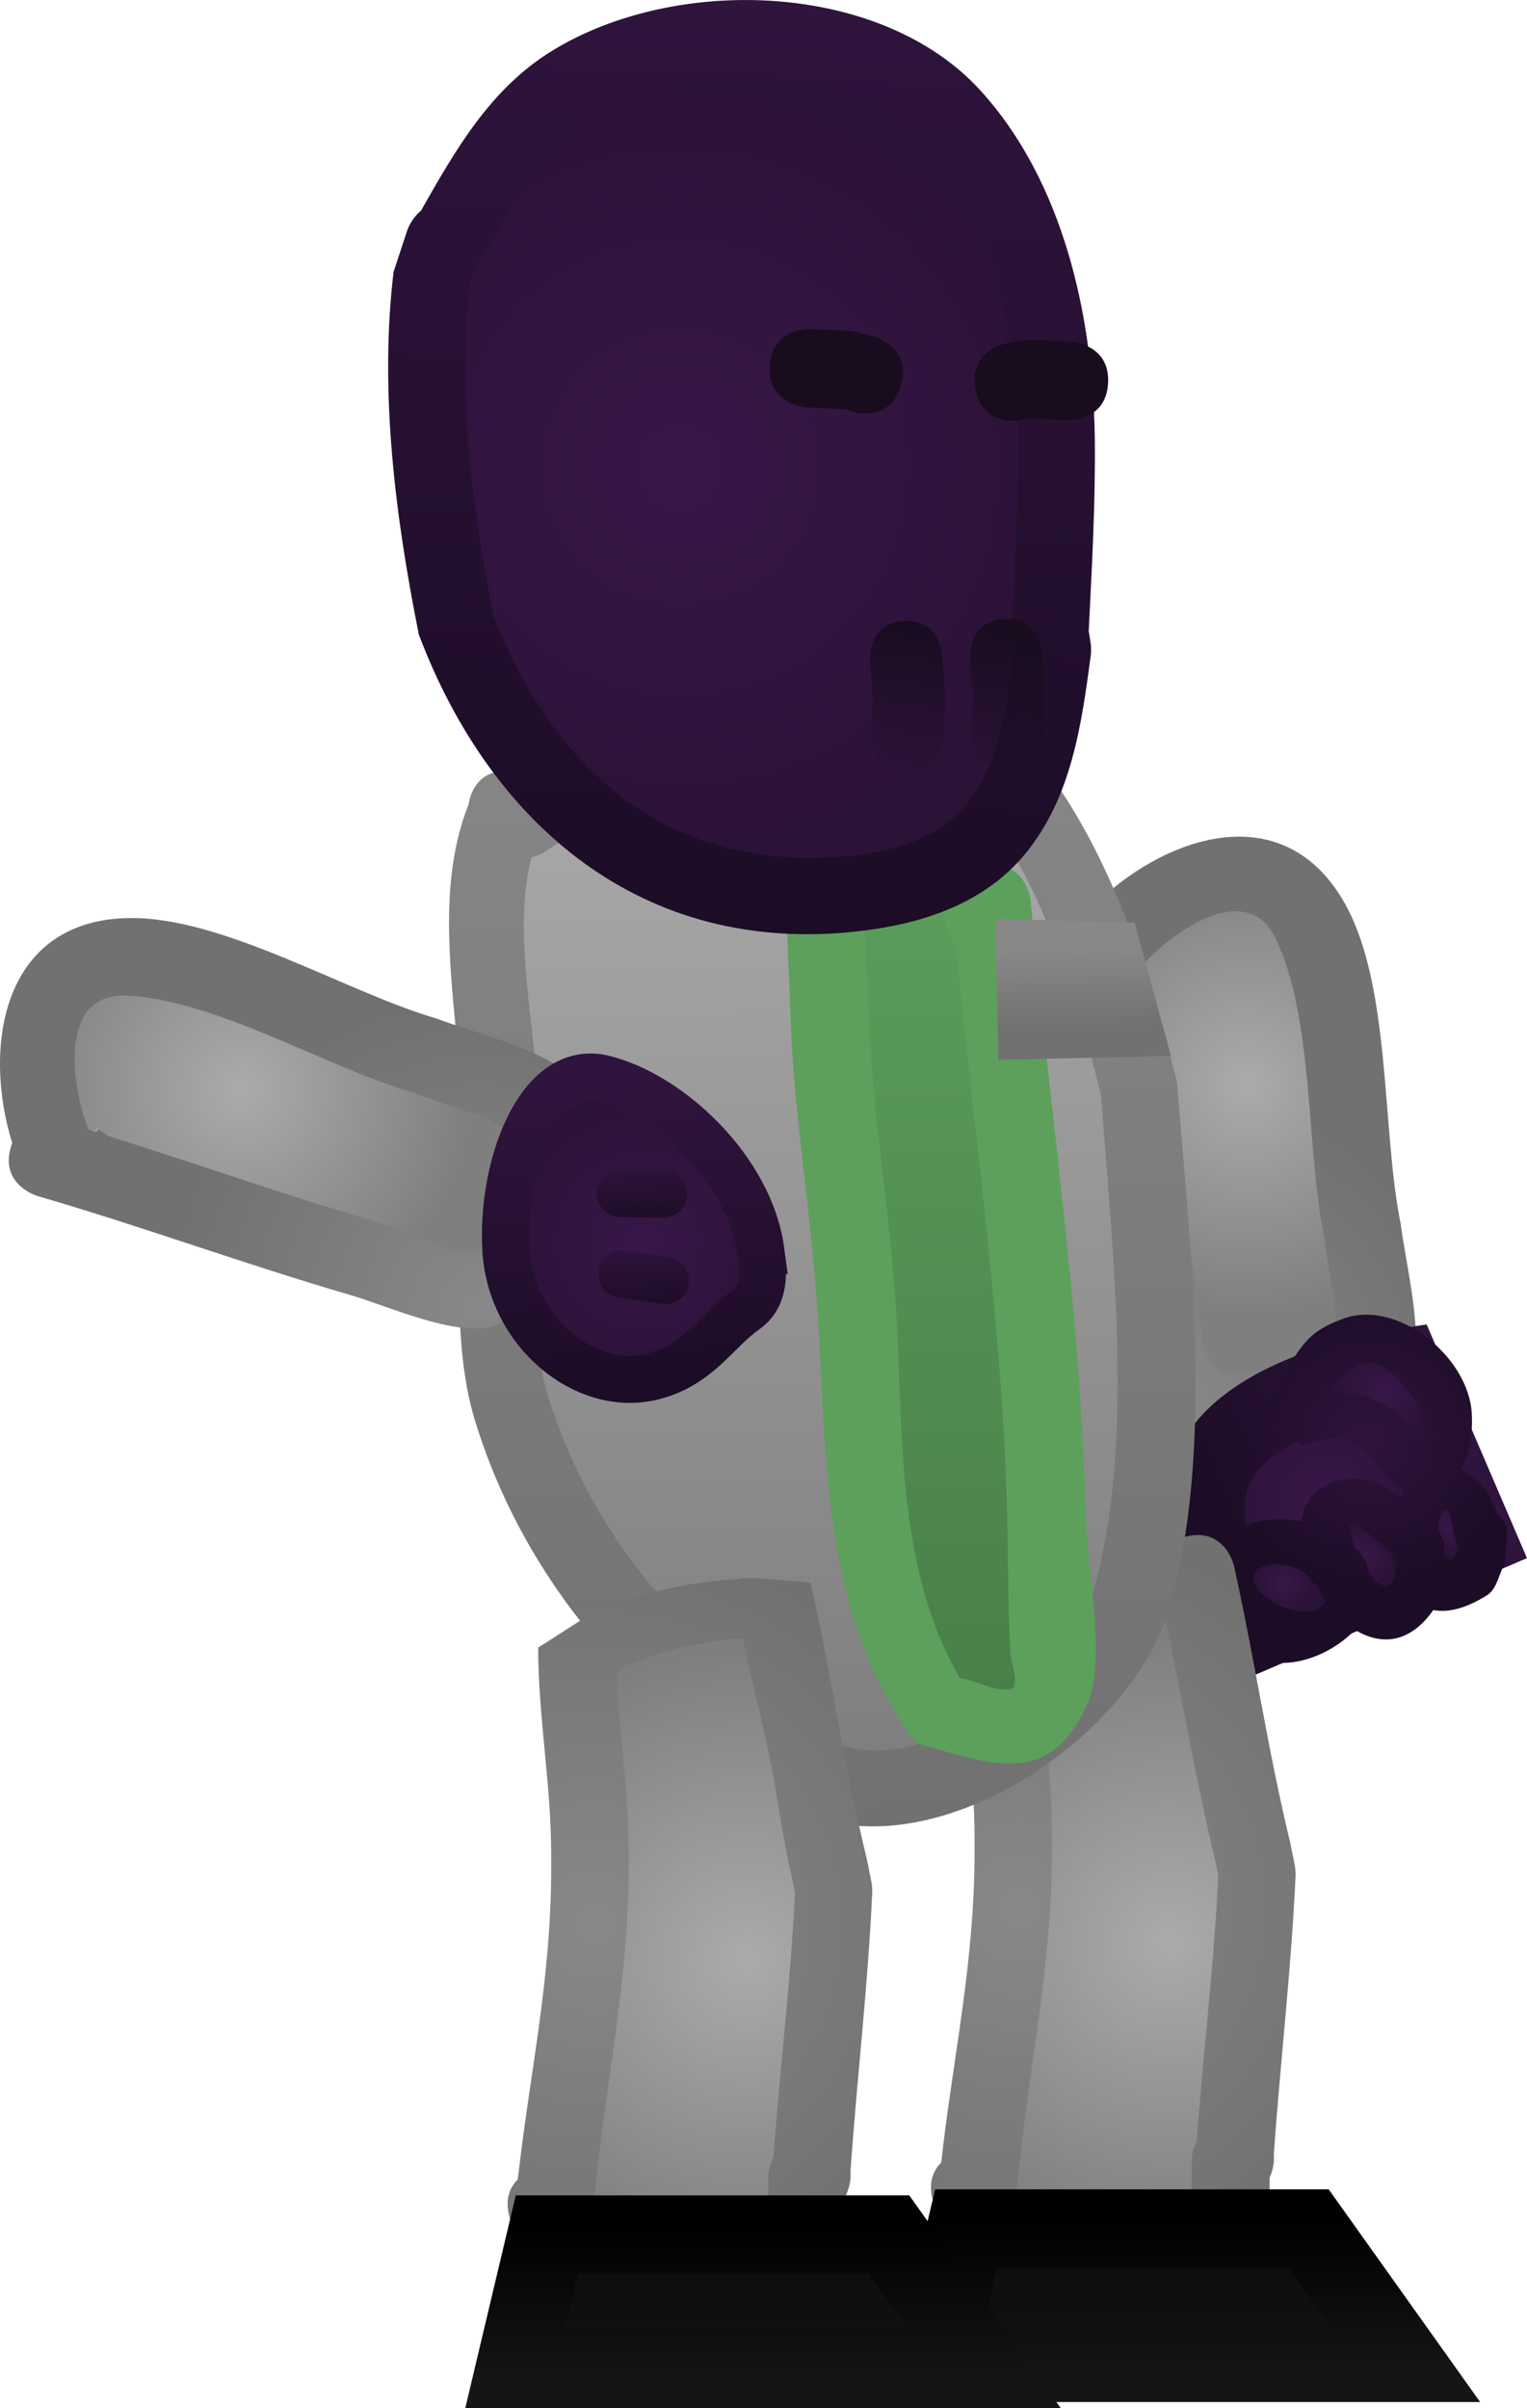 <svg version="1.1" xmlns="http://www.w3.org/2000/svg" xmlns:xlink="http://www.w3.org/1999/xlink" width="48.631" height="76.706" viewBox="0,0,48.631,76.706"><defs><radialGradient cx="327.511" cy="164.591" r="9.782" gradientUnits="userSpaceOnUse" id="color-1"><stop offset="0" stop-color="#888888"/><stop offset="1" stop-color="#717171"/></radialGradient><radialGradient cx="330.116" cy="154.616" r="7.322" gradientUnits="userSpaceOnUse" id="color-2"><stop offset="0" stop-color="#ababab"/><stop offset="1" stop-color="#7f7f7f"/></radialGradient><radialGradient cx="332.669" cy="167.864" r="3.864" gradientUnits="userSpaceOnUse" id="color-3"><stop offset="0" stop-color="#381749"/><stop offset="1" stop-color="#2b1237"/></radialGradient><linearGradient x1="336.22" y1="166.339" x2="329.119" y2="169.388" gradientUnits="userSpaceOnUse" id="color-4"><stop offset="0" stop-color="#2f143d"/><stop offset="1" stop-color="#1c0c25"/></linearGradient><radialGradient cx="334.004" cy="165.834" r="5.062" gradientUnits="userSpaceOnUse" id="color-5"><stop offset="0" stop-color="#2f143d"/><stop offset="1" stop-color="#1c0c25"/></radialGradient><radialGradient cx="331.264" cy="170.507" r="0.966" gradientUnits="userSpaceOnUse" id="color-6"><stop offset="0" stop-color="#381749"/><stop offset="1" stop-color="#2b1237"/></radialGradient><radialGradient cx="333.715" cy="169.621" r="1.125" gradientUnits="userSpaceOnUse" id="color-7"><stop offset="0" stop-color="#381749"/><stop offset="1" stop-color="#2b1237"/></radialGradient><radialGradient cx="336.508" cy="168.756" r="0.759" gradientUnits="userSpaceOnUse" id="color-8"><stop offset="0" stop-color="#381749"/><stop offset="1" stop-color="#2b1237"/></radialGradient><radialGradient cx="334.496" cy="164.457" r="1.587" gradientUnits="userSpaceOnUse" id="color-9"><stop offset="0" stop-color="#381749"/><stop offset="1" stop-color="#2b1237"/></radialGradient><radialGradient cx="322.818" cy="180.848" r="12.299" gradientUnits="userSpaceOnUse" id="color-10"><stop offset="0" stop-color="#888888"/><stop offset="1" stop-color="#717171"/></radialGradient><radialGradient cx="327.646" cy="181.951" r="9.743" gradientUnits="userSpaceOnUse" id="color-11"><stop offset="0" stop-color="#ababab"/><stop offset="1" stop-color="#7f7f7f"/></radialGradient><linearGradient x1="329.658" y1="190.694" x2="329.658" y2="195.694" gradientUnits="userSpaceOnUse" id="color-12"><stop offset="0" stop-color="#0d0d0d"/><stop offset="1" stop-color="#111111"/></linearGradient><linearGradient x1="329.658" y1="190.694" x2="329.658" y2="195.694" gradientUnits="userSpaceOnUse" id="color-13"><stop offset="0" stop-color="#000000"/><stop offset="1" stop-color="#151515"/></linearGradient><linearGradient x1="316.533" y1="140.667" x2="316.645" y2="178.25" gradientUnits="userSpaceOnUse" id="color-14"><stop offset="0" stop-color="#888888"/><stop offset="1" stop-color="#717171"/></linearGradient><linearGradient x1="316.491" y1="143.127" x2="316.589" y2="175.84" gradientUnits="userSpaceOnUse" id="color-15"><stop offset="0" stop-color="#ababab"/><stop offset="1" stop-color="#7f7f7f"/></linearGradient><linearGradient x1="319.974" y1="145.642" x2="320.613" y2="173.98" gradientUnits="userSpaceOnUse" id="color-16"><stop offset="0" stop-color="#5ca05c"/><stop offset="1" stop-color="#498049"/></linearGradient><linearGradient x1="325.362" y1="150.291" x2="325.418" y2="152.791" gradientUnits="userSpaceOnUse" id="color-17"><stop offset="0" stop-color="#ababab"/><stop offset="1" stop-color="#7f7f7f"/></linearGradient><linearGradient x1="325.362" y1="150.291" x2="325.418" y2="152.791" gradientUnits="userSpaceOnUse" id="color-18"><stop offset="0" stop-color="#888888"/><stop offset="1" stop-color="#717171"/></linearGradient><radialGradient cx="309.335" cy="181.381" r="12.299" gradientUnits="userSpaceOnUse" id="color-19"><stop offset="0" stop-color="#888888"/><stop offset="1" stop-color="#717171"/></radialGradient><radialGradient cx="314.164" cy="182.484" r="9.743" gradientUnits="userSpaceOnUse" id="color-20"><stop offset="0" stop-color="#ababab"/><stop offset="1" stop-color="#7f7f7f"/></radialGradient><linearGradient x1="316.301" y1="190.889" x2="316.301" y2="195.889" gradientUnits="userSpaceOnUse" id="color-21"><stop offset="0" stop-color="#0d0d0d"/><stop offset="1" stop-color="#111111"/></linearGradient><linearGradient x1="316.301" y1="190.889" x2="316.301" y2="195.889" gradientUnits="userSpaceOnUse" id="color-22"><stop offset="0" stop-color="#000000"/><stop offset="1" stop-color="#151515"/></linearGradient><linearGradient x1="314.728" y1="120.085" x2="313.27" y2="149.705" gradientUnits="userSpaceOnUse" id="color-23"><stop offset="0" stop-color="#2f143d"/><stop offset="1" stop-color="#1c0c25"/></linearGradient><radialGradient cx="312.06" cy="134.942" r="12.387" gradientUnits="userSpaceOnUse" id="color-24"><stop offset="0" stop-color="#381749"/><stop offset="1" stop-color="#2b1237"/></radialGradient><linearGradient x1="319.389" y1="139.853" x2="319.152" y2="144.669" gradientUnits="userSpaceOnUse" id="color-25"><stop offset="0" stop-color="#180c1e"/><stop offset="1" stop-color="#180c1e" stop-opacity="0"/></linearGradient><linearGradient x1="322.579" y1="139.792" x2="322.342" y2="144.608" gradientUnits="userSpaceOnUse" id="color-26"><stop offset="0" stop-color="#180c1e"/><stop offset="1" stop-color="#180c1e" stop-opacity="0"/></linearGradient><radialGradient cx="305.684" cy="161.724" r="9.782" gradientUnits="userSpaceOnUse" id="color-27"><stop offset="0" stop-color="#888888"/><stop offset="1" stop-color="#717171"/></radialGradient><radialGradient cx="298.084" cy="154.757" r="7.322" gradientUnits="userSpaceOnUse" id="color-28"><stop offset="0" stop-color="#ababab"/><stop offset="1" stop-color="#7f7f7f"/></radialGradient><radialGradient cx="310.921" cy="159.617" r="4.743" gradientUnits="userSpaceOnUse" id="color-29"><stop offset="0" stop-color="#381749"/><stop offset="1" stop-color="#2b1237"/></radialGradient><linearGradient x1="310.628" y1="154.883" x2="311.215" y2="164.351" gradientUnits="userSpaceOnUse" id="color-30"><stop offset="0" stop-color="#2f143d"/><stop offset="1" stop-color="#1c0c25"/></linearGradient><linearGradient x1="310.775" y1="157.077" x2="310.901" y2="159.109" gradientUnits="userSpaceOnUse" id="color-31"><stop offset="0" stop-color="#2f143d"/><stop offset="1" stop-color="#1c0c25"/></linearGradient><linearGradient x1="310.829" y1="159.744" x2="310.955" y2="161.776" gradientUnits="userSpaceOnUse" id="color-32"><stop offset="0" stop-color="#2f143d"/><stop offset="1" stop-color="#1c0c25"/></linearGradient></defs><g transform="translate(-290.393,-120.071)"><g data-paper-data="{&quot;isPaintingLayer&quot;:true}" fill-rule="nonzero" stroke-linejoin="miter" stroke-miterlimit="10" stroke-dasharray="" stroke-dashoffset="0" style="mix-blend-mode: normal"><g stroke-linecap="butt"><g stroke="none" stroke-width="0.5"><path d="M326.828,151.579c0.537,2.882 0.962,5.784 1.555,8.664c0.141,0.683 0.193,2.72 0.615,3.266c0.331,0.428 1.075,0.186 1.616,0.167c3.166,-0.112 2.241,-1.545 1.921,-4.219c-0.579,-2.805 -0.296,-6.883 -1.521,-9.439c-0.947,-1.975 -3.402,-0.136 -4.301,0.951c0.013,0.066 0.025,0.131 0.038,0.197l0.121,0.006c0,0 0.011,0.179 -0.043,0.406zM325.178,148.968c2.206,-2.222 6.054,-3.623 8.033,-0.14c1.498,2.637 1.179,7.247 1.791,10.229c0.152,1.255 0.764,3.588 0.335,4.79c-0.922,2.581 -6.316,3.327 -8.186,1.348c-0.836,-0.885 -0.976,-3.275 -1.217,-4.447c-0.704,-3.419 -1.167,-6.872 -1.871,-10.28c0,0 -0.252,-1.224 0.972,-1.476c0.049,-0.01 0.097,-0.018 0.143,-0.023z" fill="url(#color-1)"/><path d="M326.846,151.13l-0.07,0.079c-0.012,-0.066 -0.077,-0.217 -0.089,-0.282c0.899,-1.087 3.388,-2.932 4.335,-0.957c1.225,2.556 0.966,6.721 1.546,9.526c0.32,2.673 1.217,4.119 -1.949,4.23c-0.541,0.019 -1.296,0.261 -1.627,-0.168c-0.422,-0.547 -0.487,-2.587 -0.628,-3.27c-0.593,-2.88 -1.025,-5.871 -1.563,-8.752c0.054,-0.227 0.045,-0.407 0.045,-0.407z" data-paper-data="{&quot;noHover&quot;:false,&quot;origItem&quot;:[&quot;Path&quot;,{&quot;applyMatrix&quot;:true,&quot;segments&quot;:[[[616.01757,324.85208],[0.42222,0.19775],[-5.862,-0.10908]],[[598.41748,324.4053],[5.88139,0],[-1.39497,0]],[[591.77102,324.29391],[1.24103,-0.60726],[-0.97287,0.47604]],[[590.7917,327.39212],[0.18086,-1.06789],[-1.058,6.24707]],[[598.28123,332.85556],[-5.36576,-0.45131],[5.72909,-0.0041]],[[617.38488,333.68111],[-5.50117,1.3696],[4.2505,-1.05822]],[[617.25671,324.87154],[1.76693,2.20033],[-0.1335,-0.00169]],[[616.85624,324.86607],[0.13349,0.00196],[0,0]],[616.79521,325.10061]],&quot;closed&quot;:true}]}" fill="url(#color-2)"/></g><g><path d="M329.162,166.58c1.289,-2.284 5.896,-2.948 5.896,-2.948l2.324,5.414l-7.101,3.049c0,0 -2.408,-3.231 -1.119,-5.515z" fill="url(#color-3)" stroke="url(#color-4)" stroke-width="2.5"/><path d="M332.137,170.426c-0.27,-0.53 -1.507,-0.747 -1.768,-0.206c-0.312,0.648 1.73,1.752 2.212,0.829c-0.109,-0.152 -0.209,-0.313 -0.299,-0.479c-0.093,-0.075 -0.146,-0.144 -0.146,-0.144zM333.93,169.857l0.093,0.325c0.353,0.469 0.738,0.627 0.81,-0.284l-0.177,-0.36c-0.182,-0.174 -0.366,-0.345 -0.567,-0.496c-0.203,-0.152 -0.702,-0.57 -0.69,-0.317c0.009,0.179 0.081,0.426 0.188,0.681c0.249,0.163 0.342,0.45 0.342,0.45zM329.198,171.578c-0.969,-2.369 0.913,-3.437 2.631,-3.039c0.107,-0.737 0.601,-1.306 1.664,-1.372c0.507,-0.032 0.996,0.26 1.433,0.52c0.032,0.019 0.063,0.038 0.093,0.058c0.029,-0.072 0.061,-0.143 0.095,-0.21c-0.734,-0.367 -1.139,-1.448 -1.921,-1.646c-0.434,-0.11 -0.885,0.143 -1.33,0.194l-1.012,-0.753c0,0 -0.419,-0.653 0.215,-1.084c0.036,-0.212 0.145,-0.368 0.145,-0.368c0.687,-0.95 0.789,-1.384 1.98,-1.81c1.715,-0.614 3.969,1.219 4.074,3.016c0.032,0.547 -0.035,1.26 -0.342,1.797c0.201,0.107 0.414,0.264 0.638,0.476c0.263,0.248 0.378,0.609 0.523,0.948c0.304,0.23 0.305,0.649 0.305,0.649l-0.078,0.927c-0.188,0.335 -0.238,0.801 -0.563,1.005c-0.698,0.437 -1.264,0.558 -1.707,0.468c-0.768,1.096 -1.698,1.122 -2.49,0.632c-1.213,1.246 -3.492,1.699 -4.354,-0.409zM336.825,169.346c-0.028,-0.041 -0.042,-0.069 -0.042,-0.069c-0.161,-0.339 -0.152,-1.312 -0.419,-1.047c-0.109,0.108 -0.149,0.355 -0.141,0.617c0.107,0.143 0.238,0.396 0.141,0.691c0.115,0.243 0.286,0.287 0.46,-0.192zM332.768,164.431c1.188,0.004 2.181,0.354 2.896,1.63c0.125,0.224 0.058,-0.515 0.021,-0.769c-0.077,-0.536 -0.681,-1.208 -1.077,-1.535c-0.75,-0.622 -1.383,0.041 -1.841,0.674z" fill="url(#color-5)" stroke="none" stroke-width="0.5"/><path d="M332.315,170.567c0.09,0.166 0.188,0.34 0.297,0.493c-0.483,0.923 -2.584,-0.203 -2.272,-0.851c0.261,-0.541 1.557,-0.322 1.827,0.208c0,0 0.054,0.076 0.147,0.151z" data-paper-data="{&quot;noHover&quot;:false,&quot;origItem&quot;:[&quot;Path&quot;,{&quot;applyMatrix&quot;:true,&quot;segments&quot;:[[[713.45739,344.01345],[0,0],[-1.18729,0.07749]],[[711.6847,347.09997],[-0.78859,-0.90597],[0.94514,1.08581]],[[714.95349,343.68807],[1.31533,1.61513],[-0.36571,0.08035]],[[713.8376,343.85931],[0.37577,-0.0336],[-0.21177,0.11203]]],&quot;closed&quot;:true}]}" fill="url(#color-6)" stroke="none" stroke-width="0.5"/><path d="M333.557,169.4c-0.107,-0.255 -0.17,-0.518 -0.178,-0.698c-0.012,-0.253 0.504,0.157 0.707,0.309c0.201,0.151 0.421,0.354 0.603,0.527l0.173,0.374c-0.072,0.912 -0.492,0.769 -0.845,0.3l-0.105,-0.33c0,0 -0.106,-0.32 -0.355,-0.483z" data-paper-data="{&quot;noHover&quot;:false,&quot;origItem&quot;:[&quot;Path&quot;,{&quot;applyMatrix&quot;:true,&quot;segments&quot;:[[713.82736,340.26916],[[714.49854,340.35442],[0,0],[1.14027,-0.27893]],[[714.61501,338.64132],[1.61915,0.85151],[0,0]],[[713.81479,338.68239],[0,0],[-0.463,0.19701]],[[712.45674,339.33334],[0.43528,-0.2507],[-0.43855,0.25258]],[[711.32956,340.35047],[-0.47431,-0.17649],[0.33621,0.1251]],[[712.7295,340.54308],[-0.55295,-0.00423],[0.49603,-0.32863]]],&quot;closed&quot;:true}]}" fill="url(#color-7)" stroke="none" stroke-width="0.5"/><path d="M336.359,169.57c0.097,-0.295 -0.058,-0.592 -0.164,-0.735c-0.008,-0.262 0.057,-0.527 0.166,-0.636c0.266,-0.265 0.284,0.762 0.446,1.101c0,0 0.013,0.028 0.041,0.069c-0.174,0.479 -0.373,0.443 -0.488,0.2z" data-paper-data="{&quot;noHover&quot;:false,&quot;origItem&quot;:[&quot;Path&quot;,{&quot;applyMatrix&quot;:true,&quot;segments&quot;:[[[715.17227,334.54677],[0.74271,0.69867],[-0.09765,0.01859]],[[715.01337,334.56944],[0,0],[-0.75102,0.02862]],[[712.75938,334.51273],[-0.27742,-0.69849],[0.1134,0.28552]],[[713.78191,335.2593],[-0.48756,-0.19192],[0.34728,-0.08294]],[[715.16273,335.54445],[-0.46486,-0.41063],[0.53654,-0.01982]]],&quot;closed&quot;:true}]}" fill="url(#color-8)" stroke="none" stroke-width="0.5"/><path d="M334.616,163.726c0.395,0.327 1.023,1.037 1.1,1.573c0.037,0.254 0.098,1.006 -0.028,0.782c-0.715,-1.276 -1.763,-1.657 -2.951,-1.661c0.458,-0.633 1.128,-1.315 1.878,-0.694z" data-paper-data="{&quot;noHover&quot;:false,&quot;origItem&quot;:[&quot;Path&quot;,{&quot;applyMatrix&quot;:true,&quot;segments&quot;:[[[702.93741,338.12353],[-0.80111,-1.3408],[0.9444,-2.1794]],[[708.21863,334.08789],[-2.91026,0.30733],[0.51019,-0.05388]],[[706.82186,333.44151],[0.49549,0.133],[-1.04577,-0.28072]],[[703.15134,334.20874],[0.91368,-0.46802],[-1.73453,0.8885]]],&quot;closed&quot;:true}]}" fill="url(#color-9)" stroke="none" stroke-width="0.5"/></g></g><g stroke-linecap="butt"><g data-paper-data="{&quot;index&quot;:null}" stroke="none" stroke-width="0.5"><path d="M320.516,191.03l-0.334,-0.655c0,0 -0.415,-0.83 0.185,-1.417c0.379,-3.388 1.063,-6.352 1.063,-9.903c0,0 0,-1.25 1.25,-1.25c1.25,0 1.25,1.25 1.25,1.25c0,0 0,1.25 -1.25,1.25c-1.25,0 -1.25,-1.25 -1.25,-1.25v-0.414c0.005,-2.219 -0.412,-4.391 -0.414,-6.622c0,0 0,-1.192 1.164,-1.248l0.763,-0.479c1.677,-0.608 3.014,-0.933 4.681,-1.018c0.14,-0.117 0.328,-0.213 0.579,-0.269c1.22,-0.271 1.491,0.949 1.491,0.949c0.65,2.926 1.082,5.897 1.788,8.806l0.149,0.739c0,0 0.012,0.058 0.017,0.151c0.009,0.093 0.006,0.151 0.006,0.151c-0.135,2.971 -0.481,5.9 -0.692,8.862l0.003,0.187c0,0 0,0.288 -0.138,0.587c0,0.402 0,0.804 0,1.207v1.204c0.02,0.424 -0.122,0.709 -0.312,0.9c-0.175,0.205 -0.447,0.37 -0.871,0.386c-3.67,0.31 -6.845,1.473 -9.129,-2.104zM328.328,188.85c0,0 0,-0.319 0.161,-0.634c0.208,-2.799 0.527,-5.57 0.661,-8.378l-0.097,-0.489c-0.605,-2.503 -1.013,-5.048 -1.527,-7.573c-1.318,0.081 -2.347,0.362 -3.729,0.866l-0.264,0.196c0.077,1.946 0.393,3.852 0.397,5.803v0.414c0,3.707 -0.776,6.911 -1.11,10.472l0.006,0.29c0,0 0,0.06 -0.013,0.154c1.279,1.742 3.414,1.164 5.515,0.819c0,-0.73 0,-1.571 0,-1.939z" fill="url(#color-10)"/><path d="M328.34,190.838c-2.101,0.344 -4.266,0.921 -5.545,-0.821c0.013,-0.094 0.013,-0.154 0.013,-0.154l-0.007,-0.29c0.334,-3.561 1.096,-6.85 1.096,-10.556l0.003,-0.416c-0.004,-1.951 -0.305,-3.865 -0.382,-5.811l0.266,-0.197c1.382,-0.504 2.431,-0.785 3.749,-0.866c0.514,2.525 0.956,5.091 1.56,7.594l0.1,0.495c-0.134,2.808 -0.48,5.648 -0.688,8.447c-0.161,0.315 -0.163,0.635 -0.163,0.635c0,0.369 -0.003,1.21 -0.003,1.94z" data-paper-data="{&quot;noHover&quot;:false,&quot;origItem&quot;:[&quot;Path&quot;,{&quot;applyMatrix&quot;:true,&quot;segments&quot;:[[[329.34589,196.45675],[0,0.36854],[0,0]],[[329.50667,195.82278],[-0.16078,0.31546],[0.20811,-2.79922]],[[330.16794,187.44507],[-0.13425,2.80784],[0,0]],[[330.07085,186.95568],[0,0],[-0.60488,-2.50272]],[[328.54369,179.3825],[0.51447,2.5252],[-1.31764,0.08123]],[[324.81473,180.24814],[1.38162,-0.50411],[0,0]],[[324.55041,180.44449],[0,0],[0.07662,1.9458]],[[324.94774,186.24748],[-0.00418,-1.95127],[0,0]],[[324.94774,186.66137],[0,0],[0,3.7065]],[[323.83783,197.13298],[0.33393,-3.56105],[0,0]],[323.84403,197.42249],[[323.83081,197.57676],[0.01322,-0.09403],[1.27911,1.74231]],[[329.34589,198.39616],[-2.10106,0.34423],[0,-0.73049]]],&quot;closed&quot;:true}]}" fill="url(#color-11)"/></g><path d="M320.149,195.333l1.015,-4.277h10.899l3.045,4.277z" fill="url(#color-12)" stroke="url(#color-13)" stroke-width="2.5"/></g><g stroke-linecap="butt"><path d="M305.318,145.689c0.054,-0.348 0.281,-1.067 1.229,-1.07c0.202,-0.001 0.371,0.031 0.513,0.086c2.043,-1.422 4.158,-3.054 6.583,-3.667c9.09,-2.297 12.491,6.581 14.237,13.515c0.397,5.137 1.243,11.962 -0.318,16.931c-1.244,3.961 -7.247,8.025 -11.437,6.392c-0.946,-0.369 -2.32,-1.559 -3.16,-2.241c-3.474,-2.509 -6.163,-6.132 -7.445,-10.314c-0.893,-2.914 -0.302,-6.762 -0.409,-9.809c-0.113,-3.22 -0.994,-6.809 0.206,-9.822zM307.351,147.42c-0.633,2.414 0.174,5.608 0.259,8.005c0.098,2.77 -0.533,6.533 0.302,9.167c1.18,3.722 3.481,6.822 6.574,9.059c0.515,0.419 1.926,1.621 2.524,1.887c2.722,1.21 7.425,-2.256 8.163,-4.792c1.369,-4.705 0.583,-10.953 0.239,-15.792c-1.381,-5.423 -3.733,-13.377 -11.142,-11.496c-2.381,0.604 -4.488,2.441 -6.477,3.775c0,0 -0.181,0.121 -0.442,0.187z" data-paper-data="{&quot;index&quot;:null}" fill="url(#color-14)" stroke="none" stroke-width="0.5"/><path d="M307.764,147.192c1.989,-1.334 4.119,-3.179 6.499,-3.784c7.409,-1.881 9.812,6.1 11.194,11.523c0.344,4.839 1.116,11.149 -0.253,15.854c-0.738,2.536 -5.47,6.012 -8.192,4.803c-0.598,-0.266 -2.017,-1.468 -2.533,-1.887c-3.093,-2.237 -5.43,-5.36 -6.61,-9.083c-0.835,-2.634 -0.207,-6.443 -0.305,-9.213c-0.085,-2.398 -0.877,-5.611 -0.244,-8.024c0.261,-0.066 0.443,-0.188 0.443,-0.188z" data-paper-data="{&quot;noHover&quot;:false,&quot;origItem&quot;:[&quot;Path&quot;,{&quot;applyMatrix&quot;:true,&quot;segments&quot;:[[[676.95363,327.53763],[0.52277,-0.13029],[-1.28111,4.82322]],[[677.42355,343.54993],[-0.15471,-4.79615],[0.17873,5.54086]],[[677.97299,361.88541],[-1.65452,-5.27281],[2.33812,7.45136]],[[691.0677,380.04187],[-6.17325,-4.49245],[1.0278,0.84204]],[[696.10429,383.8304],[-1.19344,-0.53461],[5.43667,2.43539]],[[712.45871,374.29465],[-1.49146,5.06858],[2.76649,-9.40165]],[[713.03049,342.71279],[0.65934,9.6801],[-2.73024,-10.85366]],[[690.81498,319.65452],[14.83008,-3.71801],[-4.76467,1.19454]],[[677.83852,327.16594],[3.98524,-2.65696],[0,0]]],&quot;closed&quot;:true}],&quot;index&quot;:null}" fill="url(#color-15)" stroke="none" stroke-width="0.5"/><path d="M322.485,168.553c0.031,1.379 0.015,2.768 0.09,4.144c0.022,0.412 0.361,1.198 -0.05,1.236c-0.529,0.049 -1.03,-0.298 -1.558,-0.361c-2.046,-3.511 -1.82,-7.821 -2.067,-11.764c-0.203,-3.252 -0.787,-6.586 -0.859,-9.836c-0.025,-1.125 -0.47,-5.777 0.649,-6.302c1.105,0.914 1.456,2.991 2.046,4.321l0.103,0.132c0.59,6.088 1.508,12.334 1.645,18.429z" data-paper-data="{&quot;noHover&quot;:false,&quot;origItem&quot;:[&quot;Path&quot;,{&quot;applyMatrix&quot;:true,&quot;segments&quot;:[[[695.28471,336.78703],[0.90515,12.20038],[0,0]],[[695.08577,336.5182],[0,0],[-1.1183,-2.68565]],[[691.20635,327.78622],[2.16851,1.87744],[-2.26047,0.99958]],[[689.64076,340.3558],[0.0015,-2.25151],[-0.00433,6.50217]],[[690.94745,359.88474],[-0.25953,-6.51127],[0.31463,7.89377]],[[694.48771,383.47986],[-3.93349,-7.11322],[1.0523,0.14957]],[[697.57617,384.27276],[-1.06024,0.07479],[0.82282,-0.05804]],[[697.72931,381.8029],[0.02636,0.82445],[-0.08813,-2.75645]],[[697.72931,373.51348],[0,2.75805],[0,-12.1937]]],&quot;closed&quot;:true}],&quot;index&quot;:null}" fill="url(#color-16)" stroke="none" stroke-width="0.5"/><path d="M322.457,147.7c0.686,0.253 0.759,1.067 0.759,1.067c0.583,6.531 1.608,13.134 1.756,19.681c0.033,1.479 0.657,4.518 0.062,5.867c-1.247,2.829 -3.203,1.898 -5.48,1.271c-2.988,-4.117 -2.813,-8.768 -3.12,-13.658c-0.206,-3.288 -0.802,-6.564 -0.878,-9.851c-0.042,-1.804 -0.515,-6.474 0.923,-7.856c0.637,-0.612 1.639,-0.659 2.459,-0.989c2.23,1.377 2.738,2.573 3.52,4.468zM320.836,150.174l-0.102,-0.132c-0.589,-1.33 -0.933,-3.407 -2.038,-4.321c-1.119,0.525 -0.666,5.175 -0.641,6.301c0.071,3.25 0.67,6.495 0.873,9.747c0.246,3.942 -0.011,8.243 2.036,11.755c0.528,0.063 1.024,0.411 1.553,0.362c0.411,-0.038 0.071,-0.825 0.049,-1.236c-0.075,-1.377 -0.062,-2.765 -0.093,-4.144c-0.137,-6.095 -1.046,-12.243 -1.636,-18.331z" data-paper-data="{&quot;index&quot;:null}" fill="#5ca05c" stroke="none" stroke-width="0.5"/><path d="M323.412,152.552l-0.044,-1.931l2.199,0.063l0.492,1.808z" data-paper-data="{&quot;index&quot;:null}" fill="url(#color-17)" stroke="url(#color-18)" stroke-width="2.5"/></g><g stroke-linecap="butt"><g data-paper-data="{&quot;index&quot;:null}" stroke="none" stroke-width="0.5"><path d="M307.033,191.563l-0.334,-0.655c0,0 -0.415,-0.83 0.185,-1.417c0.379,-3.388 1.063,-6.352 1.063,-9.903c0,0 0,-1.25 1.25,-1.25c1.25,0 1.25,1.25 1.25,1.25c0,0 0,1.25 -1.25,1.25c-1.25,0 -1.25,-1.25 -1.25,-1.25v-0.414c0.005,-2.219 -0.412,-4.391 -0.414,-6.622l1.814,-1.163c1.677,-0.608 2.901,-0.933 4.569,-1.018c0.14,-0.117 2.296,0.116 2.296,0.116c0.65,2.926 1.082,5.897 1.788,8.806l0.149,0.739c0,0 0.012,0.058 0.017,0.151c0.009,0.093 0.006,0.151 0.006,0.151c-0.135,2.971 -0.481,5.9 -0.692,8.862l0.003,0.187c0,0 0,0.288 -0.138,0.587c0,0.402 0,0.804 0,1.207v1.204c0.02,0.424 -0.122,0.709 -0.312,0.9c-0.175,0.205 -0.447,0.37 -0.871,0.386c-3.67,0.31 -6.845,1.473 -9.129,-2.104zM314.845,189.383c0,0 0,-0.319 0.161,-0.634c0.208,-2.799 0.527,-5.57 0.661,-8.378l-0.097,-0.489c-0.605,-2.503 -1.013,-5.048 -1.527,-7.573c-1.318,0.081 -2.347,0.362 -3.729,0.866l-0.264,0.196c0.077,1.946 0.393,3.852 0.397,5.803v0.414c0,3.707 -0.776,6.911 -1.11,10.472l0.006,0.29c0,0 0,0.06 -0.013,0.154c1.279,1.742 3.414,1.164 5.515,0.819c0,-0.73 0,-1.571 0,-1.939z" fill="url(#color-19)"/><path d="M314.857,191.371c-2.101,0.344 -4.266,0.921 -5.545,-0.821c0.013,-0.094 0.013,-0.154 0.013,-0.154l-0.007,-0.29c0.334,-3.561 1.096,-6.85 1.096,-10.556l0.003,-0.416c-0.004,-1.951 -0.305,-3.865 -0.382,-5.811l0.266,-0.197c1.382,-0.504 2.431,-0.785 3.749,-0.866c0.269,1.319 0.63,2.65 0.893,3.977c0.24,1.213 0.379,2.422 0.668,3.617l0.1,0.495c-0.134,2.808 -0.48,5.648 -0.688,8.447c-0.161,0.315 -0.163,0.635 -0.163,0.635c0,0.369 -0.003,1.21 -0.003,1.94z" data-paper-data="{&quot;noHover&quot;:false,&quot;origItem&quot;:[&quot;Path&quot;,{&quot;applyMatrix&quot;:true,&quot;segments&quot;:[[[656.20845,399.25981],[0,0.73707],[0,0]],[[656.53001,397.99186],[-0.32156,0.63093],[0.41621,-5.59843]],[[657.85254,381.23645],[-0.26849,5.61568],[0,0]],[[657.65836,380.25767],[0,0],[-1.20977,-5.00543]],[[654.60405,365.11129],[1.02893,5.0504],[-2.63528,0.16247]],[[647.14612,366.84258],[2.76323,-1.00821],[0,0]],[[646.61747,367.23529],[0,0],[0.15324,3.89159]],[[647.41214,378.84126],[-0.00836,-3.90254],[0,0]],[[647.41214,379.66904],[0,0],[0,7.413]],[[645.19232,400.61227],[0.66787,-7.12211],[0,0]],[645.20473,401.19129],[[645.17828,401.49982],[0.02645,-0.18806],[2.55822,3.48462]],[[656.20845,403.13861],[-4.20212,0.68846],[0,-1.46098]]],&quot;closed&quot;:true}]}" fill="url(#color-20)"/></g><path d="M306.792,195.527l1.015,-4.277h10.899l3.045,4.277z" fill="url(#color-21)" stroke="url(#color-22)" stroke-width="2.5"/></g><g stroke="none" stroke-width="0.5" stroke-linecap="butt"><path d="M305.409,129.025c-0.421,3.466 0.057,7.15 0.726,10.572c1.764,4.614 5.092,7.877 10.351,7.747c1.645,-0.041 3.528,-0.344 4.653,-1.697c1.097,-1.32 1.284,-3.254 1.497,-4.903l-0.068,-0.698c0.099,-2.013 0.217,-4.012 0.19,-6.028c-0.034,-3.208 -0.768,-6.914 -2.996,-9.387c-2.362,-2.622 -7.58,-2.582 -10.509,-0.794c-1.622,0.99 -2.501,2.789 -3.388,4.371c0,0 -0.09,0.16 -0.262,0.323zM325.134,140.931c-0.297,2.222 -0.616,4.558 -2.103,6.352c-1.243,1.499 -3.077,2.144 -4.918,2.402c-7.007,0.981 -12.022,-3.161 -14.38,-9.397c-0.751,-3.747 -1.263,-7.763 -0.805,-11.562l0.443,-1.341c0,0 0.125,-0.353 0.431,-0.604c1.097,-1.94 2.212,-3.889 4.182,-5.097c3.956,-2.426 10.474,-2.201 13.632,1.268c2.661,2.923 3.584,7.214 3.643,11.033c0.027,2.068 -0.091,4.118 -0.193,6.184l0.07,0.453c0,0 0.007,0.06 0.005,0.155c0.001,0.095 -0.007,0.155 -0.007,0.155z" data-paper-data="{&quot;index&quot;:null}" fill="url(#color-23)"/><path d="M305.564,128.5c0.172,-0.163 0.263,-0.324 0.263,-0.324c0.886,-1.582 1.784,-3.395 3.407,-4.385c2.929,-1.788 8.192,-1.826 10.554,0.796c2.228,2.474 2.987,6.218 3.021,9.426c0.027,2.016 -0.098,4.045 -0.197,6.059l0.066,0.701c-0.213,1.649 -0.413,3.597 -1.511,4.917c-1.125,1.353 -3.026,1.663 -4.671,1.704c-5.259,0.131 -8.64,-3.156 -10.404,-7.77c-0.67,-3.422 -1.146,-7.16 -0.725,-10.626z" data-paper-data="{&quot;noHover&quot;:false,&quot;origItem&quot;:[&quot;Path&quot;,{&quot;applyMatrix&quot;:true,&quot;segments&quot;:[[[671.09228,293.63325],[0,0],[-0.50118,6.96414]],[[673.5825,314.68052],[-1.67396,-6.76963],[3.97672,9.04261]],[[695.02141,329.13737],[-10.49315,0.77816],[3.28185,-0.24338]],[[704.15028,325.29034],[-2.11482,2.81329],[2.06259,-2.74382]],[[706.65855,315.34875],[-0.26422,3.31542],[0,0]],[[706.45502,313.96054],[0,0],[0,-4.03171]],[[706.24174,301.9005],[0.25297,4.02447],[-0.38383,-6.40502]],[[699.33412,283.4432],[4.6941,4.72241],[-4.97613,-5.00614]],[[678.26275,282.89097],[5.67532,-3.85953],[-3.14292,2.13736]],[[671.92541,291.95545],[1.61496,-3.24753],[0,0]],[[671.43327,292.62555],[0.3281,-0.342],[0,0]]],&quot;closed&quot;:true}],&quot;index&quot;:null}" fill="url(#color-24)"/><path d="M319.088,132.356c-0.362,1.196 -1.559,0.834 -1.559,0.834l-0.129,-0.078c-0.436,-0.021 -0.872,-0.043 -1.307,-0.064c0,0 -1.248,-0.061 -1.187,-1.31c0.061,-1.248 1.31,-1.187 1.31,-1.187c0.436,0.021 0.872,0.043 1.307,0.064l0.731,0.183c0,0 1.196,0.362 0.834,1.559z" data-paper-data="{&quot;index&quot;:null}" fill="#180c1e"/><path d="M319.234,144.673c-1.151,-0.057 -1.094,-1.208 -1.094,-1.208l0.056,-1.1c-0.033,-0.425 -0.066,-0.85 -0.098,-1.276c0,0 -0.087,-1.149 1.063,-1.236c1.149,-0.087 1.236,1.063 1.236,1.063c0.035,0.473 0.07,0.946 0.105,1.419l-0.059,1.243c0,0 -0.057,1.151 -1.208,1.094z" data-paper-data="{&quot;index&quot;:null}" fill="url(#color-25)"/><path d="M322.424,144.612c-1.151,-0.057 -1.094,-1.208 -1.094,-1.208l0.056,-1.1c-0.033,-0.425 -0.066,-0.85 -0.098,-1.276c0,0 -0.087,-1.149 1.063,-1.236c1.149,-0.087 1.236,1.063 1.236,1.063c0.035,0.473 0.07,0.946 0.105,1.419l-0.059,1.243c0,0 -0.057,1.151 -1.208,1.094z" data-paper-data="{&quot;index&quot;:null}" fill="url(#color-26)"/><path d="M321.46,132.473c-0.243,-1.226 0.983,-1.469 0.983,-1.469l0.746,-0.11c0.436,0.021 0.872,0.043 1.307,0.064c0,0 1.248,0.061 1.187,1.31c-0.061,1.248 -1.31,1.187 -1.31,1.187c-0.436,-0.021 -0.872,-0.043 -1.307,-0.064l-0.136,0.065c0,0 -1.226,0.243 -1.469,-0.983z" data-paper-data="{&quot;index&quot;:null}" fill="#180c1e"/></g><g><g stroke="none" stroke-width="0.5" stroke-linecap="butt"><path d="M293.863,156.244c2.799,0.872 5.563,1.854 8.386,2.676c0.67,0.195 2.494,1.101 3.175,0.983c0.534,-0.092 0.667,-0.863 0.903,-1.35c1.382,-2.851 -0.318,-2.703 -2.831,-3.67c-2.751,-0.799 -6.223,-2.957 -9.055,-3.069c-2.188,-0.087 -1.711,2.943 -1.171,4.247c0.064,0.019 0.128,0.039 0.191,0.059l0.062,-0.104c0,0 0.164,0.074 0.339,0.228zM290.783,156.481c-0.932,-2.989 -0.372,-7.046 3.632,-7.166c3.031,-0.091 6.957,2.346 9.88,3.199c1.181,0.453 3.529,1.002 4.391,1.943c1.851,2.022 -0.012,7.139 -2.636,7.866c-1.174,0.325 -3.352,-0.669 -4.501,-1.003c-3.351,-0.976 -6.62,-2.182 -9.962,-3.153c0,0 -1.2,-0.35 -0.85,-1.55c0.014,-0.048 0.029,-0.094 0.046,-0.137z" fill="url(#color-27)"/><path d="M293.474,156.018l0.038,0.099c-0.064,-0.02 -0.227,-0.033 -0.291,-0.053c-0.54,-1.303 -1.008,-4.366 1.181,-4.279c2.832,0.112 6.393,2.288 9.144,3.088c2.513,0.967 4.21,0.85 2.828,3.701c-0.236,0.487 -0.375,1.268 -0.909,1.36c-0.681,0.118 -2.514,-0.779 -3.184,-0.974c-2.823,-0.823 -5.669,-1.839 -8.467,-2.711c-0.175,-0.154 -0.339,-0.23 -0.339,-0.23z" data-paper-data="{&quot;noHover&quot;:false,&quot;origItem&quot;:[&quot;Path&quot;,{&quot;applyMatrix&quot;:true,&quot;segments&quot;:[[[616.01757,324.85208],[0.42222,0.19775],[-5.862,-0.10908]],[[598.41748,324.4053],[5.88139,0],[-1.39497,0]],[[591.77102,324.29391],[1.24103,-0.60726],[-0.97287,0.47604]],[[590.7917,327.39212],[0.18086,-1.06789],[-1.058,6.24707]],[[598.28123,332.85556],[-5.36576,-0.45131],[5.72909,-0.0041]],[[617.38488,333.68111],[-5.50117,1.3696],[4.2505,-1.05822]],[[617.25671,324.87154],[1.76693,2.20033],[-0.1335,-0.00169]],[[616.85624,324.86607],[0.13349,0.00196],[0,0]],[616.79521,325.10061]],&quot;closed&quot;:true}]}" fill="url(#color-28)"/></g><g stroke-width="1.5"><path d="M314.622,159.904c0.123,0.913 0.054,1.521 -0.487,1.902c-0.947,0.666 -1.522,1.793 -3.04,2.131c-2.083,0.463 -4.428,-1.431 -4.59,-4.046c-0.162,-2.615 1.039,-5.973 3.11,-5.461c2.123,0.525 4.661,2.918 5.007,5.474z" fill="url(#color-29)" stroke="url(#color-30)" stroke-linecap="butt"/><path d="M311.525,158.099l-1.373,-0.013" fill="none" stroke="url(#color-31)" stroke-linecap="round"/><path d="M311.584,160.864l-1.385,-0.208" fill="none" stroke="url(#color-32)" stroke-linecap="round"/></g></g></g></g></svg><!--rotationCenter:29.607357567281724:59.92856755463836-->